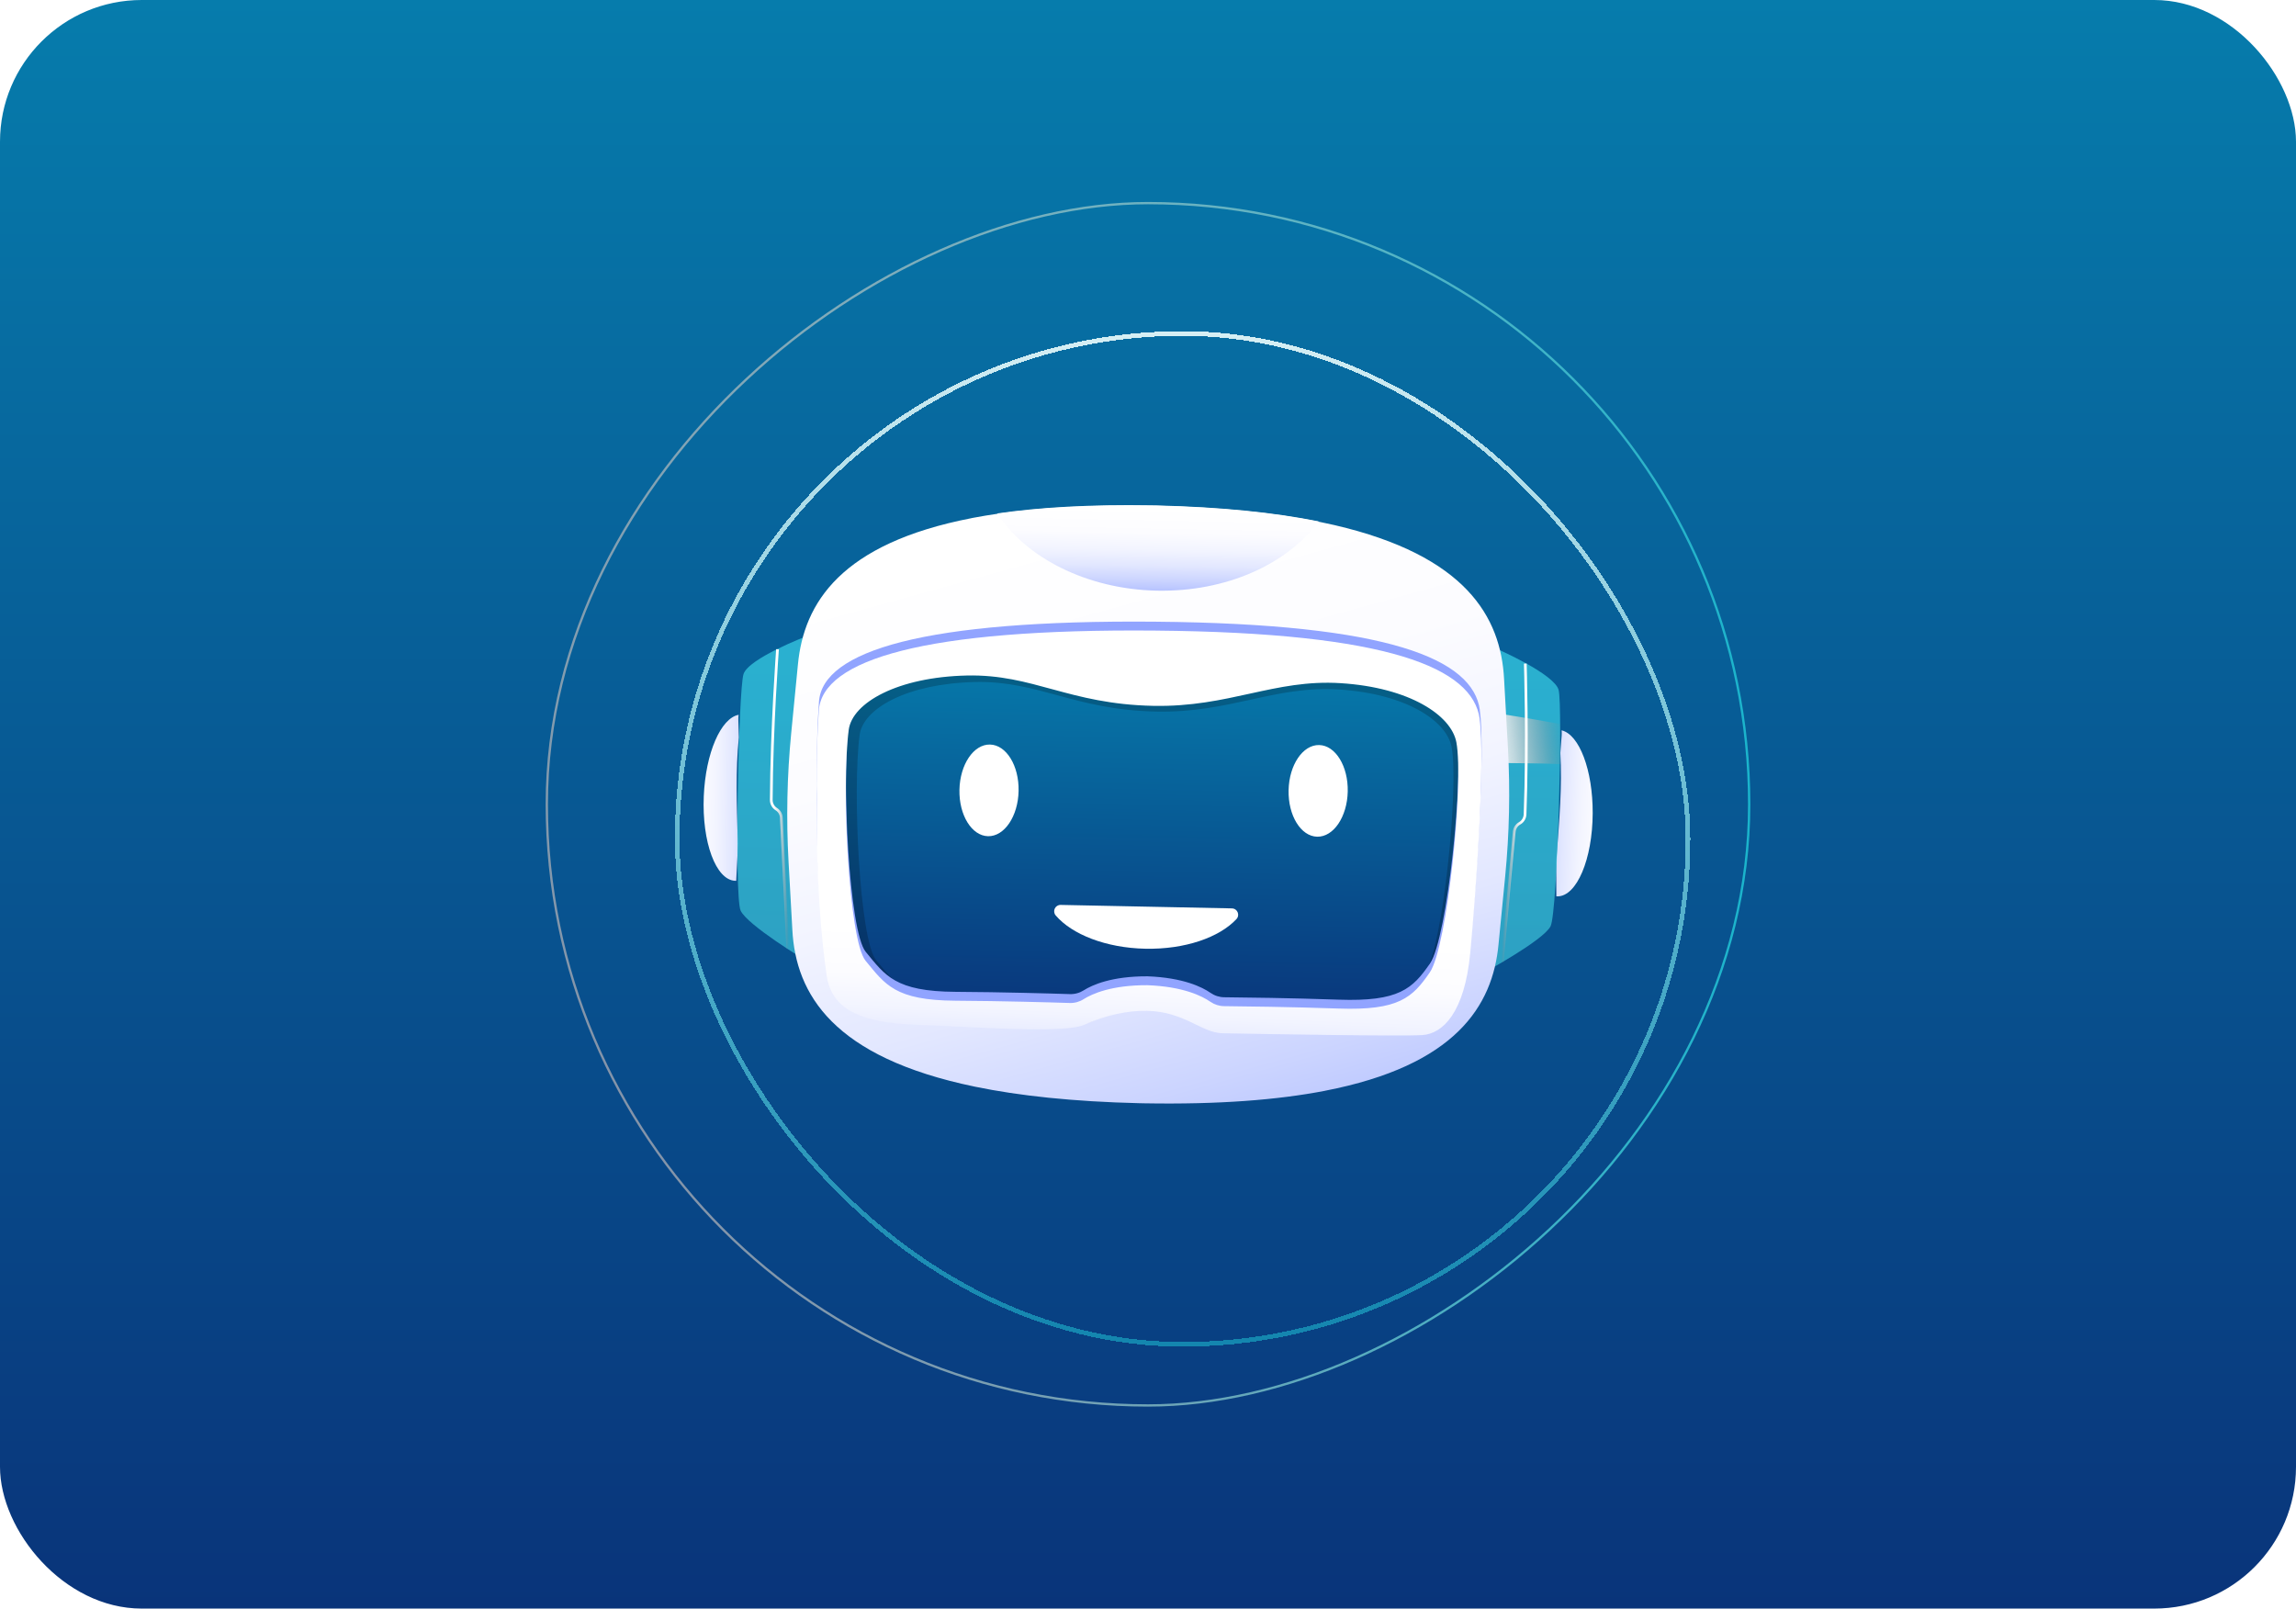 <svg width="324" height="227" viewBox="0 0 324 227" fill="none" xmlns="http://www.w3.org/2000/svg">
<rect width="324" height="227" rx="20" fill="url(#paint0_linear_139_1044)"/>
<rect x="246.837" y="28.663" width="169.674" height="169.674" rx="84.837" transform="rotate(90 246.837 28.663)" stroke="url(#paint1_linear_139_1044)" stroke-width="0.326"/>
<g filter="url(#filter0_d_139_1044)">
<rect x="90.352" y="41.852" width="142.644" height="142.644" rx="71.322" stroke="url(#paint2_linear_139_1044)" stroke-width="0.651" shape-rendering="crispEdges"/>
</g>
<path d="M220.368 103.068C220.389 103.3 220.388 103.541 220.374 103.782C220.315 104.601 220.257 105.425 220.189 106.248C220.461 111.009 220.031 115.754 219.692 120.505C219.673 120.758 219.658 121.017 219.648 121.271C219.635 121.837 219.622 122.399 219.609 122.965C219.604 124.142 219.629 125.316 219.624 126.484C219.677 126.485 219.729 126.495 219.782 126.492C222.501 126.502 224.726 121.255 224.753 114.767C224.78 108.675 222.858 103.657 220.373 103.064L220.368 103.068Z" fill="url(#paint3_linear_139_1044)"/>
<path opacity="0.57" d="M211.259 91.581C211.259 91.581 219.338 95.097 219.945 97.368C220.551 99.639 219.807 128.7 218.811 130.702C217.815 132.703 209.35 137.282 209.35 137.282L211.259 91.577L211.259 91.581Z" fill="url(#paint4_linear_139_1044)"/>
<path style="mix-blend-mode:overlay" d="M210.784 100.583L210.48 107.654C213.706 107.712 216.933 107.69 220.153 107.824C220.185 105.739 220.201 103.809 220.191 102.176C217.063 101.596 213.924 101.083 210.78 100.579L210.784 100.583Z" fill="url(#paint5_linear_139_1044)"/>
<path style="mix-blend-mode:overlay" d="M215.243 93.641C215.243 93.641 215.593 104.725 215.209 114.914C215.189 115.449 214.897 115.929 214.442 116.186C214.013 116.426 213.726 116.871 213.681 117.374L211.983 135.758" stroke="url(#paint6_linear_139_1044)" stroke-width="0.383" stroke-miterlimit="10"/>
<path d="M104.23 100.87C104.198 101.101 104.188 101.342 104.192 101.583C104.212 102.404 104.232 103.229 104.262 104.055C103.77 108.798 103.98 113.557 104.098 118.319C104.106 118.574 104.108 118.832 104.107 119.086C104.094 119.653 104.081 120.214 104.068 120.78C104.018 121.957 103.939 123.128 103.89 124.295C103.837 124.294 103.784 124.302 103.731 124.296C101.024 124.184 99.04 118.834 99.313 112.356C99.568 106.269 101.72 101.346 104.23 100.87Z" fill="url(#paint7_linear_139_1044)"/>
<path opacity="0.57" d="M113.864 89.758C113.864 89.758 105.63 92.893 104.919 95.133C104.207 97.373 103.603 126.438 104.505 128.484C105.407 130.529 113.651 135.499 113.651 135.499L113.864 89.754L113.864 89.758Z" fill="url(#paint8_linear_139_1044)"/>
<path style="mix-blend-mode:overlay" d="M109.719 91.62C109.719 91.62 108.893 102.678 108.838 112.874C108.835 113.41 109.106 113.902 109.55 114.18C109.968 114.439 110.235 114.896 110.259 115.401L111.165 133.843" stroke="url(#paint9_linear_139_1044)" stroke-width="0.383" stroke-miterlimit="10"/>
<path d="M212.409 123.614C212.072 127.105 211.735 130.391 211.465 133.255C210.644 141.981 205.372 150.361 186.972 153.928L186.949 153.936C180.312 155.217 171.969 155.88 161.512 155.697C161.387 155.694 161.271 155.692 161.142 155.689C161.021 155.687 160.905 155.684 160.776 155.682C151.433 155.459 143.804 154.635 137.595 153.353C117.57 149.218 112.286 140.3 111.812 131.209C111.657 128.341 111.463 125.049 111.273 121.547C110.939 115.511 111.066 109.458 111.653 103.446C111.989 99.95 112.322 96.664 112.596 93.8C113.418 85.07 118.69 76.694 137.09 73.123L137.113 73.114C137.211 73.098 137.31 73.078 137.408 73.058C138.494 72.853 139.627 72.666 140.806 72.495C146.773 71.632 153.946 71.213 162.549 71.358C162.674 71.356 162.79 71.363 162.915 71.365C163.04 71.368 163.156 71.366 163.286 71.369C172.446 71.592 179.969 72.383 186.11 73.627C186.231 73.652 186.351 73.677 186.466 73.701C187.102 73.83 187.72 73.968 188.329 74.105C206.823 78.405 211.792 87.04 212.25 95.845C212.4 98.714 212.599 102.006 212.789 105.508C213.122 111.544 212.995 117.597 212.409 123.614Z" fill="url(#paint10_linear_139_1044)"/>
<path d="M119.713 99.028L137.104 92.397L173.337 92.39L202.92 97.328L207.874 107.809L205.369 139.009L196.891 145.056L171.655 143.324L163.023 140.115L151.264 143.878L136.771 143.581C136.771 143.581 122.493 141.13 122.441 140.844C122.389 140.558 118.548 133.256 118.548 133.256L117.766 107.079L119.713 99.032L119.713 99.028Z" fill="url(#paint11_linear_139_1044)"/>
<path d="M119.713 99.028L137.104 92.397L173.337 92.39L202.92 97.328L207.874 107.809L205.369 139.009L196.891 145.056L171.655 143.324L163.023 140.115L151.264 143.878L136.771 143.581C136.771 143.581 122.493 141.13 122.441 140.844C122.389 140.558 118.548 133.256 118.548 133.256L117.766 107.079L119.713 99.032L119.713 99.028Z" fill="url(#paint12_linear_139_1044)"/>
<path opacity="0.2" d="M208.051 102.208C207.098 95.237 195.655 90.367 163.442 90.078C131.708 89.794 117.669 94.08 117.191 101.08C116.759 107.413 116.953 112.413 116.953 112.413C116.705 124.236 117.622 132.912 118.264 137.437C118.902 141.961 122.59 143.987 130.564 144.27C138.542 144.554 150.907 145.542 153.744 144.255C156.586 142.972 159.558 142.303 162.345 142.36C167.454 142.464 169.832 145.381 172.673 145.439C177.782 145.544 197.349 145.877 200.168 145.694C202.986 145.507 205.982 142.642 206.768 134.371C207.554 126.095 208.853 108.041 208.055 102.208L208.051 102.208ZM201.202 137.058C198.806 140.545 196.932 142.337 188.619 142.042C182.154 141.816 175.534 141.734 172.916 141.712C172.242 141.707 171.589 141.498 171.034 141.113C169.898 140.328 167.294 139.014 162.356 138.829C157.42 138.812 154.758 140.018 153.59 140.756C153.019 141.118 152.359 141.301 151.684 141.278C149.068 141.193 142.45 141.004 135.982 140.966C127.663 140.916 126.315 138.733 123.618 135.471C121.322 132.694 120.267 111.626 121.304 103.72C121.794 99.972 128.056 96.461 137.532 96.25C146.687 96.045 151.52 100.179 163.163 100.417C173.609 100.631 179.807 96.723 188.946 97.302C198.405 97.9 204.147 101.714 204.846 105.429C205.903 111.062 203.599 133.571 201.202 137.058Z" fill="black"/>
<path d="M186.072 73.577C181.694 79.574 173.076 83.553 163.25 83.353C153.423 83.153 144.794 78.731 140.723 72.455C146.696 71.59 153.876 71.172 162.488 71.316C162.613 71.314 162.729 71.321 162.854 71.323C162.979 71.326 163.095 71.324 163.225 71.327C172.394 71.549 179.924 72.337 186.072 73.577Z" fill="url(#paint13_linear_139_1044)"/>
<path d="M208.827 100.182C207.847 93.028 196.103 88.027 163.041 87.733C130.471 87.441 116.059 91.84 115.569 99.027C115.124 105.524 115.325 110.658 115.325 110.658C115.07 122.793 116.013 131.697 116.666 136.342C117.32 140.987 121.105 143.064 129.293 143.356C137.481 143.648 150.171 144.66 153.085 143.344C155.999 142.027 159.052 141.337 161.91 141.395C167.154 141.503 169.593 144.496 172.509 144.556C177.752 144.663 197.838 145.007 200.728 144.817C203.618 144.627 206.696 141.684 207.5 133.194C208.303 124.7 209.64 106.166 208.818 100.186L208.827 100.182ZM201.799 135.954C199.338 139.534 197.418 141.369 188.886 141.07C182.247 140.836 175.457 140.755 172.768 140.731C172.076 140.726 171.405 140.512 170.833 140.117C169.67 139.31 166.991 137.963 161.928 137.775C156.862 137.756 154.128 138.996 152.933 139.751C152.349 140.122 151.67 140.309 150.974 140.286C148.286 140.199 141.499 140.003 134.855 139.965C126.318 139.915 124.936 137.673 122.169 134.326C119.811 131.476 118.728 109.851 119.792 101.741C120.297 97.894 126.722 94.294 136.449 94.074C145.845 93.866 150.805 98.109 162.756 98.353C173.479 98.573 179.841 94.561 189.22 95.154C198.929 95.771 204.821 99.681 205.541 103.495C206.626 109.275 204.26 132.38 201.799 135.954Z" fill="url(#paint14_linear_139_1044)"/>
<path d="M208.803 101.435C207.823 94.281 196.079 89.28 163.017 88.987C130.447 88.695 116.035 93.094 115.545 100.28C115.1 106.777 115.301 111.912 115.301 111.912C115.046 124.046 115.989 132.95 116.642 137.595C117.3 142.236 121.081 144.317 129.269 144.609C137.457 144.901 150.147 145.914 153.061 144.597C155.975 143.281 159.028 142.59 161.886 142.649C167.129 142.756 169.569 145.75 172.485 145.809C177.728 145.917 197.813 146.261 200.704 146.07C203.594 145.88 206.672 142.937 207.476 134.448C208.279 125.954 209.616 107.419 208.794 101.44L208.803 101.435ZM201.774 137.208C199.313 140.787 197.394 142.623 188.862 142.323C182.223 142.09 175.433 142.009 172.744 141.985C172.052 141.979 171.381 141.765 170.809 141.371C169.646 140.563 166.967 139.217 161.904 139.029C156.838 139.01 154.104 140.25 152.909 141.005C152.325 141.376 151.646 141.562 150.95 141.539C148.262 141.453 141.475 141.256 134.831 141.218C126.294 141.168 124.911 138.927 122.145 135.579C119.787 132.73 118.704 111.104 119.768 102.994C120.273 99.148 126.698 95.547 136.425 95.328C145.821 95.119 150.781 99.362 162.732 99.607C173.455 99.826 179.817 95.814 189.196 96.407C198.905 97.024 204.797 100.935 205.516 104.748C206.601 110.529 204.235 133.633 201.774 137.208Z" fill="url(#paint15_linear_139_1044)"/>
<path d="M185.877 118.074C188.182 118.122 190.112 115.264 190.186 111.692C190.261 108.12 188.453 105.186 186.148 105.139C183.843 105.092 181.913 107.949 181.839 111.521C181.764 115.093 183.572 118.027 185.877 118.074Z" fill="white"/>
<path d="M139.429 118.004C141.735 118.052 143.664 115.194 143.739 111.622C143.813 108.05 142.005 105.116 139.7 105.069C137.395 105.022 135.466 107.879 135.391 111.451C135.316 115.023 137.124 117.957 139.429 118.004Z" fill="white"/>
<path d="M173.838 128.191C174.625 128.207 175.012 129.133 174.477 129.704C172.071 132.288 167.207 133.996 161.634 133.883C156.061 133.77 151.273 131.866 148.977 129.186C148.471 128.594 148.897 127.684 149.679 127.7L173.834 128.19L173.838 128.191Z" fill="white"/>
<defs>
<filter id="filter0_d_139_1044" x="74.395" y="25.894" width="184.981" height="184.981" filterUnits="userSpaceOnUse" color-interpolation-filters="sRGB">
<feFlood flood-opacity="0" result="BackgroundImageFix"/>
<feColorMatrix in="SourceAlpha" type="matrix" values="0 0 0 0 0 0 0 0 0 0 0 0 0 0 0 0 0 0 127 0" result="hardAlpha"/>
<feOffset dx="5.211" dy="5.211"/>
<feGaussianBlur stdDeviation="10.421"/>
<feComposite in2="hardAlpha" operator="out"/>
<feColorMatrix type="matrix" values="0 0 0 0 0.62 0 0 0 0 0.373 0 0 0 0 0.78 0 0 0 0.5 0"/>
<feBlend mode="normal" in2="BackgroundImageFix" result="effect1_dropShadow_139_1044"/>
<feBlend mode="normal" in="SourceGraphic" in2="effect1_dropShadow_139_1044" result="shape"/>
</filter>
<linearGradient id="paint0_linear_139_1044" x1="162" y1="0" x2="162" y2="227" gradientUnits="userSpaceOnUse">
<stop stop-color="#067CAC"/>
<stop offset="1" stop-color="#09347A"/>
</linearGradient>
<linearGradient id="paint1_linear_139_1044" x1="340.391" y1="28.5" x2="340.391" y2="190.839" gradientUnits="userSpaceOnUse">
<stop stop-color="#1AB4CC"/>
<stop offset="1" stop-color="#FFDBC8" stop-opacity="0.5"/>
</linearGradient>
<linearGradient id="paint2_linear_139_1044" x1="161.674" y1="21.009" x2="161.674" y2="184.821" gradientUnits="userSpaceOnUse">
<stop stop-color="white"/>
<stop offset="1" stop-color="#1AB4CC" stop-opacity="0.6"/>
</linearGradient>
<linearGradient id="paint3_linear_139_1044" x1="231.401" y1="115.162" x2="215.073" y2="114.623" gradientUnits="userSpaceOnUse">
<stop offset="0.17" stop-color="white"/>
<stop offset="0.37" stop-color="#FCFCFF"/>
<stop offset="0.52" stop-color="#F2F4FF"/>
<stop offset="0.66" stop-color="#E2E7FF"/>
<stop offset="0.79" stop-color="#CBD4FF"/>
<stop offset="0.9" stop-color="#AEBCFF"/>
<stop offset="1" stop-color="#91A4FF"/>
</linearGradient>
<linearGradient id="paint4_linear_139_1044" x1="215.218" y1="61.844" x2="214.678" y2="133.008" gradientUnits="userSpaceOnUse">
<stop offset="0.17" stop-color="#43F1FF"/>
<stop offset="0.56" stop-color="#44EBF8"/>
<stop offset="0.99" stop-color="#49DFEB"/>
</linearGradient>
<linearGradient id="paint5_linear_139_1044" x1="206.833" y1="105.188" x2="220.864" y2="103.581" gradientUnits="userSpaceOnUse">
<stop offset="0.17" stop-color="white"/>
<stop offset="0.24" stop-color="#FCFBFB" stop-opacity="0.97"/>
<stop offset="0.35" stop-color="#F4F2F2" stop-opacity="0.9"/>
<stop offset="0.47" stop-color="#E7E3E3" stop-opacity="0.79"/>
<stop offset="0.6" stop-color="#D6CECD" stop-opacity="0.63"/>
<stop offset="0.75" stop-color="#BFB3B2" stop-opacity="0.42"/>
<stop offset="0.9" stop-color="#A49391" stop-opacity="0.17"/>
<stop offset="0.99" stop-color="#917D7B" stop-opacity="0"/>
</linearGradient>
<linearGradient id="paint6_linear_139_1044" x1="215.553" y1="114.717" x2="211.85" y2="114.706" gradientUnits="userSpaceOnUse">
<stop offset="0.17" stop-color="white"/>
<stop offset="0.24" stop-color="#FCFBFB" stop-opacity="0.97"/>
<stop offset="0.35" stop-color="#F4F2F2" stop-opacity="0.9"/>
<stop offset="0.47" stop-color="#E7E3E3" stop-opacity="0.79"/>
<stop offset="0.6" stop-color="#D6CECD" stop-opacity="0.63"/>
<stop offset="0.75" stop-color="#BFB3B2" stop-opacity="0.42"/>
<stop offset="0.9" stop-color="#A49391" stop-opacity="0.17"/>
<stop offset="0.99" stop-color="#917D7B" stop-opacity="0"/>
</linearGradient>
<linearGradient id="paint7_linear_139_1044" x1="92.649" y1="112.434" x2="108.985" y2="112.652" gradientUnits="userSpaceOnUse">
<stop offset="0.17" stop-color="white"/>
<stop offset="0.37" stop-color="#FCFCFF"/>
<stop offset="0.52" stop-color="#F2F4FF"/>
<stop offset="0.66" stop-color="#E2E7FF"/>
<stop offset="0.79" stop-color="#CBD4FF"/>
<stop offset="0.9" stop-color="#AEBCFF"/>
<stop offset="1" stop-color="#91A4FF"/>
</linearGradient>
<linearGradient id="paint8_linear_139_1044" x1="111.282" y1="59.866" x2="108.506" y2="130.977" gradientUnits="userSpaceOnUse">
<stop offset="0.17" stop-color="#43F1FF"/>
<stop offset="0.56" stop-color="#44EBF8"/>
<stop offset="0.99" stop-color="#49DFEB"/>
</linearGradient>
<linearGradient id="paint9_linear_139_1044" x1="108.498" y1="112.66" x2="112.202" y2="112.808" gradientUnits="userSpaceOnUse">
<stop offset="0.17" stop-color="white"/>
<stop offset="0.24" stop-color="#FCFBFB" stop-opacity="0.97"/>
<stop offset="0.35" stop-color="#F4F2F2" stop-opacity="0.9"/>
<stop offset="0.47" stop-color="#E7E3E3" stop-opacity="0.79"/>
<stop offset="0.6" stop-color="#D6CECD" stop-opacity="0.63"/>
<stop offset="0.75" stop-color="#BFB3B2" stop-opacity="0.42"/>
<stop offset="0.9" stop-color="#A49391" stop-opacity="0.17"/>
<stop offset="0.99" stop-color="#917D7B" stop-opacity="0"/>
</linearGradient>
<linearGradient id="paint10_linear_139_1044" x1="150.814" y1="73.19" x2="180.408" y2="179.968" gradientUnits="userSpaceOnUse">
<stop stop-color="white"/>
<stop offset="0.25" stop-color="#FCFCFF"/>
<stop offset="0.43" stop-color="#F2F4FF"/>
<stop offset="0.59" stop-color="#E2E7FF"/>
<stop offset="0.74" stop-color="#CBD4FF"/>
<stop offset="0.89" stop-color="#AEBCFF"/>
<stop offset="1" stop-color="#91A4FF"/>
</linearGradient>
<linearGradient id="paint11_linear_139_1044" x1="161.339" y1="97.755" x2="165.146" y2="144.22" gradientUnits="userSpaceOnUse">
<stop offset="0.17" stop-color="#5712FF"/>
<stop offset="0.4" stop-color="#5B18FC"/>
<stop offset="0.73" stop-color="#662AF4"/>
<stop offset="0.99" stop-color="#743EEB"/>
</linearGradient>
<linearGradient id="paint12_linear_139_1044" x1="163.14" y1="92.181" x2="162.073" y2="144.344" gradientUnits="userSpaceOnUse">
<stop stop-color="#067CAC"/>
<stop offset="1" stop-color="#09347A"/>
</linearGradient>
<linearGradient id="paint13_linear_139_1044" x1="163.426" y1="71.739" x2="163.147" y2="85.492" gradientUnits="userSpaceOnUse">
<stop stop-color="white"/>
<stop offset="0.25" stop-color="#FCFCFF"/>
<stop offset="0.43" stop-color="#F2F4FF"/>
<stop offset="0.59" stop-color="#E2E7FF"/>
<stop offset="0.74" stop-color="#CBD4FF"/>
<stop offset="0.89" stop-color="#AEBCFF"/>
<stop offset="1" stop-color="#91A4FF"/>
</linearGradient>
<linearGradient id="paint14_linear_139_1044" x1="164.25" y1="155.525" x2="163.786" y2="145.669" gradientUnits="userSpaceOnUse">
<stop stop-color="white"/>
<stop offset="0.25" stop-color="#FCFCFF"/>
<stop offset="0.43" stop-color="#F2F4FF"/>
<stop offset="0.59" stop-color="#E2E7FF"/>
<stop offset="0.74" stop-color="#CBD4FF"/>
<stop offset="0.88" stop-color="#AEBCFF"/>
<stop offset="1" stop-color="#91A4FF"/>
</linearGradient>
<linearGradient id="paint15_linear_139_1044" x1="161.492" y1="126.328" x2="160.319" y2="159.339" gradientUnits="userSpaceOnUse">
<stop offset="0.17" stop-color="white"/>
<stop offset="0.37" stop-color="#FCFCFF"/>
<stop offset="0.52" stop-color="#F2F4FF"/>
<stop offset="0.66" stop-color="#E2E7FF"/>
<stop offset="0.79" stop-color="#CBD4FF"/>
<stop offset="0.9" stop-color="#AEBCFF"/>
<stop offset="1" stop-color="#91A4FF"/>
</linearGradient>
</defs>
</svg>
